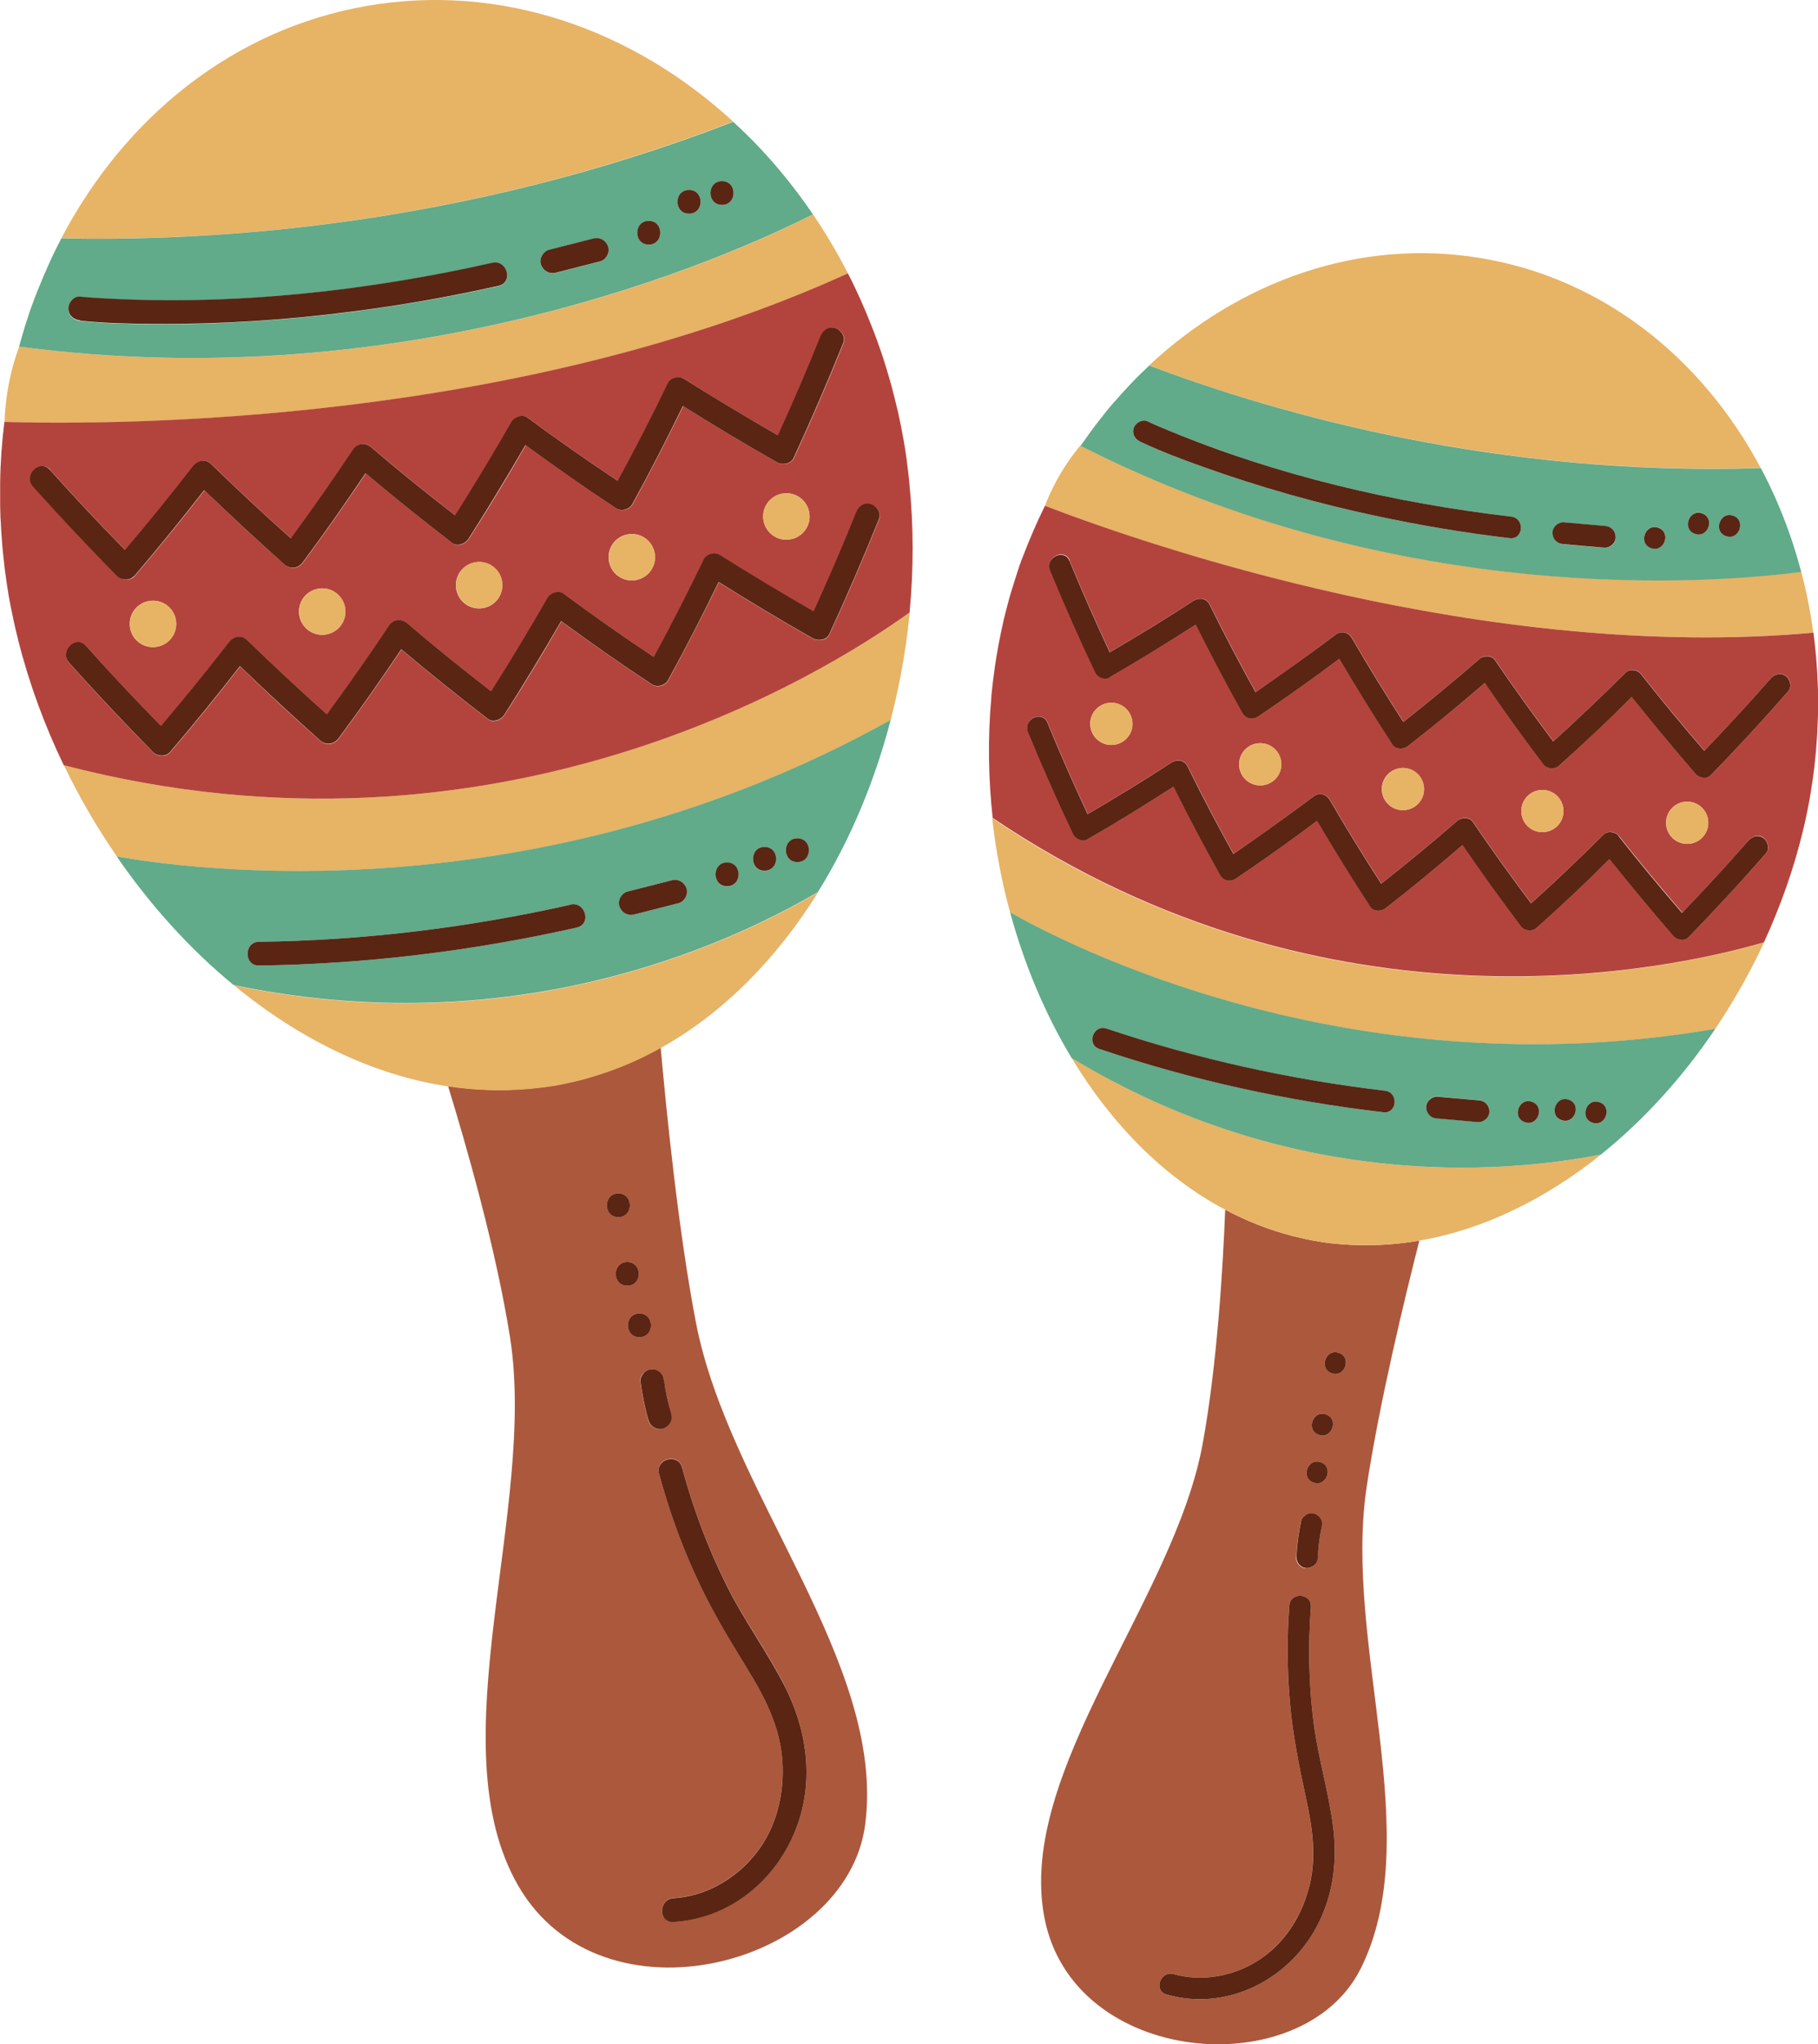 <?xml version="1.0" encoding="UTF-8"?>
<svg id="_Слой_2" data-name="Слой_2" xmlns="http://www.w3.org/2000/svg" viewBox="0 0 124.08 139.48">
  <defs>
    <style>
      .cls-1 {
        fill: #b3443d;
      }

      .cls-2 {
        fill: #5a2513;
      }

      .cls-3 {
        fill: #e7b365;
      }

      .cls-4 {
        fill: #ac583d;
      }

      .cls-5 {
        fill: #61aa8a;
      }
    </style>
  </defs>
  <g id="_Слой_1-2" data-name="Слой_1">
    <g>
      <g>
        <path class="cls-4" d="M45.1,71.48c-1.38.77-2.82,1.4-4.33,1.87-.03.01-.07.02-.1.03-.24.08-.49.15-.74.22-.07.02-.14.04-.21.06-.22.06-.45.11-.67.16-.08.02-.15.04-.23.05-.29.06-.59.12-.89.18-.29.05-.58.1-.88.13-.06,0-.12.01-.19.02-.24.03-.48.06-.73.08-.04,0-.09,0-.13.01-1.81.16-3.63.09-5.42-.18,1.19,3.86,3.27,11.06,4.23,17.14,1.85,11.73-4.99,27.78.55,37.4,5.71,9.92,22.43,5.48,23.69-4.16,1.43-11.01-9.3-22.58-11.55-34.24-1.2-6.22-2.03-14.52-2.41-18.79ZM42.2,81.43c1.05,0,1.04,1.62,0,1.62s-1.04-1.62,0-1.62ZM42.81,86.11c1.05,0,1.04,1.62,0,1.62s-1.04-1.62,0-1.62ZM43.64,89.62c1.05,0,1.04,1.62,0,1.62s-1.04-1.62,0-1.62ZM44.25,96.91c-.26-.87-.43-1.76-.55-2.67-.03-.21.1-.43.24-.57.15-.16.36-.23.57-.24.2,0,.43.1.57.24.16.16.21.34.23.56,0-.02,0-.04,0-.06.11.78.28,1.55.5,2.31.13.44-.16.87-.57,1-.42.14-.88-.16-1-.57ZM53.57,115.07c1.13,2.23,1.7,4.7,1.39,7.2-.58,4.64-4.2,8.56-8.99,8.86-1.05.06-1.04-1.56,0-1.62,2.22-.14,4.3-1.35,5.66-3.1,1.37-1.76,1.91-4.03,1.77-6.23-.15-2.36-1.22-4.42-2.44-6.4-1.28-2.07-2.52-4.15-3.52-6.37-1-2.22-1.83-4.51-2.46-6.87-.27-1.01,1.3-1.44,1.57-.43.75,2.81,1.78,5.54,3.09,8.14,1.18,2.35,2.75,4.47,3.93,6.81Z"/>
        <path class="cls-3" d="M57.87,18.65c-.72-1.41-1.52-2.75-2.38-4.02-5.92,3-27.42,12.56-54.18,9.02-1,2.67-1,5.15-1,5.15,8.13.23,35.12.1,57.57-10.15Z"/>
        <path class="cls-3" d="M50.04,8.3C43.17,1.98,34.15-1.19,25,.41c-9.12,1.6-16.49,7.61-20.81,15.84,10.24.24,27.39-.79,45.85-7.96Z"/>
        <path class="cls-3" d="M15.95,67.21c4.42,3.65,9.44,6.14,14.64,6.92,1.79.27,3.6.33,5.42.18.04,0,.09,0,.13-.01.24-.02.48-.05.73-.08.06,0,.12-.01.19-.02.29-.04.58-.08.88-.13.3-.05.59-.11.89-.18.08-.02.15-.04.23-.05.23-.05.45-.11.67-.16.07-.02.14-.04.21-.06.25-.07.49-.14.74-.22.03-.01.07-.02.1-.03,1.51-.47,2.95-1.1,4.33-1.87,4.28-2.39,7.91-6.1,10.72-10.61-6.59,3.85-21.07,10.26-39.87,6.34Z"/>
        <path class="cls-3" d="M60.79,49.12c1.06-4.07,1.29-7.32,1.29-7.32-5.76,4.13-28.12,18.13-57.72,10.41,1.05,2.18,2.26,4.26,3.61,6.22,4.53.83,28.45,4.28,52.82-9.3Z"/>
        <path class="cls-1" d="M62.08,41.79c.28-2.94.28-5.91-.02-8.86,0-.02,0-.03,0-.05-.05-.45-.1-.91-.16-1.36-.01-.08-.02-.15-.03-.23-.06-.45-.13-.89-.21-1.33,0,0,0,0,0,0-.1-.56-.21-1.11-.33-1.66-.04-.2-.09-.4-.14-.59-.08-.34-.16-.68-.25-1.01-.06-.25-.13-.49-.2-.74-.08-.27-.16-.54-.24-.81-.09-.28-.17-.56-.26-.83-.07-.21-.14-.43-.22-.64-.11-.31-.22-.63-.34-.94-.05-.12-.09-.24-.14-.36-.5-1.28-1.05-2.53-1.67-3.73,0,0,0,0,0,0h0C35.42,28.89,8.43,29.02.3,28.79c-.17,1.35-.27,2.73-.29,4.13,0,.1,0,.2,0,.29,0,.34,0,.68,0,1.02,0,.21,0,.43.01.65,0,.3.02.59.04.89.01.27.03.55.05.83.02.26.04.52.06.78.03.34.07.68.11,1.03.02.2.04.41.07.61.07.55.16,1.11.25,1.67.08.46.17.91.27,1.36.02.07.03.14.04.21.1.45.2.91.32,1.36,0,.03.02.06.02.09.74,2.93,1.79,5.78,3.1,8.5,29.6,7.72,51.97-6.27,57.72-10.41ZM59.44,34.41c.39.11.73.59.57,1-1.07,2.66-2.2,5.28-3.4,7.88-.19.4-.76.49-1.11.29-2.18-1.23-4.32-2.52-6.44-3.85-1.1,2.25-2.25,4.49-3.45,6.69-.2.37-.75.53-1.11.29-2.1-1.39-4.16-2.83-6.19-4.31-1.24,2.16-2.53,4.29-3.88,6.39-.21.33-.75.57-1.11.29-2.01-1.54-3.98-3.13-5.92-4.76-1.38,2.05-2.8,4.07-4.27,6.06-.32.43-.85.54-1.27.16-1.87-1.64-3.69-3.34-5.47-5.07-1.55,1.99-3.14,3.95-4.78,5.87-.29.33-.86.29-1.15,0-1.96-1.98-3.87-4.02-5.73-6.1-.69-.78.45-1.93,1.15-1.15,1.66,1.86,3.37,3.68,5.12,5.46,1.58-1.86,3.13-3.75,4.62-5.69.32-.41.86-.57,1.27-.16,1.77,1.73,3.58,3.41,5.43,5.06,1.45-1.98,2.87-3.99,4.23-6.04.31-.46.86-.52,1.27-.16,1.87,1.59,3.77,3.13,5.71,4.63,1.33-2.09,2.61-4.21,3.84-6.37.2-.35.76-.55,1.11-.29,2.02,1.49,4.07,2.92,6.15,4.32,1.19-2.2,2.33-4.42,3.41-6.67.19-.38.76-.51,1.11-.29,2.1,1.34,4.24,2.62,6.4,3.85,1.02-2.23,1.99-4.48,2.9-6.75.16-.41.54-.7,1-.57ZM10.17,41.01c.86-.15,1.68.42,1.83,1.29.15.86-.42,1.68-1.29,1.83-.86.15-1.68-.42-1.83-1.29-.15-.86.42-1.68,1.29-1.83ZM21.72,40.17c.86-.15,1.68.42,1.83,1.29.15.86-.42,1.68-1.29,1.83-.86.15-1.68-.42-1.83-1.29-.15-.86.42-1.68,1.29-1.83ZM32.43,38.37c.86-.15,1.68.42,1.83,1.29.15.86-.42,1.68-1.29,1.83-.86.15-1.68-.42-1.83-1.29-.15-.86.42-1.68,1.29-1.83ZM42.85,36.46c.86-.15,1.68.42,1.83,1.29.15.86-.42,1.68-1.29,1.83-.86.15-1.68-.42-1.83-1.29-.15-.86.42-1.68,1.29-1.83ZM53.4,33.68c.86-.15,1.68.42,1.83,1.29.15.86-.42,1.68-1.29,1.83-.86.15-1.68-.42-1.83-1.29-.15-.86.42-1.68,1.29-1.83ZM3.43,32.07c1.66,1.86,3.37,3.68,5.12,5.46,1.58-1.86,3.13-3.75,4.62-5.69.32-.41.86-.57,1.27-.16,1.77,1.73,3.58,3.41,5.43,5.06,1.45-1.98,2.87-3.99,4.23-6.04.31-.46.86-.52,1.27-.16,1.87,1.59,3.77,3.13,5.71,4.63,1.33-2.09,2.61-4.21,3.84-6.37.2-.35.76-.55,1.11-.29,2.01,1.49,4.07,2.92,6.15,4.31,1.19-2.2,2.33-4.42,3.42-6.67.19-.38.76-.51,1.11-.29,2.1,1.34,4.24,2.62,6.4,3.85,1.02-2.23,1.99-4.48,2.9-6.75.16-.41.54-.7,1-.57.39.11.73.59.57,1-1.07,2.66-2.2,5.28-3.4,7.88-.19.4-.76.49-1.11.29-2.18-1.23-4.32-2.52-6.44-3.85-1.1,2.25-2.25,4.49-3.45,6.69-.2.37-.75.53-1.11.29-2.1-1.39-4.16-2.83-6.19-4.31-1.24,2.16-2.53,4.29-3.88,6.39-.21.33-.75.57-1.11.29-2.01-1.54-3.98-3.13-5.92-4.76-1.38,2.05-2.8,4.07-4.27,6.06-.32.43-.85.54-1.27.16-1.87-1.64-3.69-3.34-5.47-5.07-1.55,1.99-3.14,3.95-4.78,5.87-.29.33-.86.29-1.15,0-1.96-1.98-3.87-4.02-5.73-6.1-.69-.78.45-1.93,1.15-1.15Z"/>
        <path class="cls-2" d="M9.16,39.31c1.64-1.92,3.23-3.88,4.78-5.87,1.79,1.73,3.61,3.42,5.47,5.07.42.37.95.27,1.27-.16,1.47-1.98,2.89-4.01,4.27-6.06,1.94,1.63,3.91,3.22,5.92,4.76.36.27.9.04,1.11-.29,1.34-2.1,2.63-4.23,3.88-6.39,2.03,1.48,4.09,2.93,6.19,4.31.36.24.91.08,1.11-.29,1.21-2.2,2.35-4.43,3.45-6.69,2.12,1.33,4.26,2.62,6.44,3.85.35.2.92.11,1.11-.29,1.2-2.6,2.33-5.22,3.4-7.88.16-.41-.18-.89-.57-1-.46-.13-.84.16-1,.57-.91,2.27-1.88,4.52-2.9,6.75-2.16-1.24-4.3-2.52-6.4-3.85-.35-.22-.92-.09-1.11.29-1.08,2.25-2.23,4.47-3.42,6.67-2.08-1.39-4.14-2.82-6.15-4.31-.35-.26-.91-.06-1.11.29-1.23,2.15-2.51,4.27-3.84,6.37-1.94-1.5-3.85-3.04-5.71-4.63-.41-.35-.97-.3-1.27.16-1.36,2.05-2.78,4.06-4.23,6.04-1.85-1.65-3.66-3.33-5.43-5.06-.41-.4-.96-.25-1.27.16-1.49,1.93-3.04,3.83-4.62,5.69-1.75-1.78-3.46-3.6-5.12-5.46-.7-.78-1.84.37-1.15,1.15,1.86,2.08,3.77,4.11,5.73,6.1.29.29.86.33,1.15,0Z"/>
        <path class="cls-2" d="M49.14,37.87c-.35-.22-.92-.09-1.11.29-1.08,2.25-2.22,4.47-3.41,6.67-2.08-1.39-4.14-2.83-6.15-4.32-.35-.26-.91-.06-1.11.29-1.23,2.15-2.51,4.27-3.84,6.37-1.94-1.5-3.85-3.04-5.71-4.63-.41-.35-.97-.3-1.27.16-1.36,2.05-2.78,4.06-4.23,6.04-1.85-1.65-3.66-3.33-5.43-5.06-.41-.4-.96-.25-1.27.16-1.49,1.93-3.04,3.83-4.62,5.69-1.75-1.78-3.46-3.6-5.12-5.46-.7-.78-1.84.37-1.15,1.15,1.86,2.08,3.77,4.11,5.73,6.1.29.29.86.33,1.15,0,1.64-1.92,3.23-3.88,4.78-5.87,1.79,1.73,3.61,3.42,5.47,5.07.42.37.95.27,1.27-.16,1.47-1.98,2.89-4.01,4.27-6.06,1.94,1.63,3.91,3.22,5.92,4.76.36.27.9.04,1.11-.29,1.34-2.1,2.63-4.23,3.88-6.39,2.03,1.48,4.09,2.93,6.19,4.31.36.24.91.08,1.11-.29,1.21-2.2,2.35-4.43,3.45-6.69,2.12,1.33,4.26,2.62,6.44,3.85.35.2.92.11,1.11-.29,1.2-2.6,2.33-5.22,3.4-7.88.16-.41-.18-.89-.57-1-.46-.13-.84.16-1,.57-.91,2.27-1.88,4.52-2.9,6.75-2.16-1.24-4.3-2.52-6.4-3.85Z"/>
        <path class="cls-3" d="M10.72,44.13c.86-.15,1.44-.97,1.29-1.83-.15-.86-.97-1.44-1.83-1.29-.86.15-1.44.97-1.29,1.83.15.86.97,1.44,1.83,1.29Z"/>
        <path class="cls-3" d="M22.27,43.29c.86-.15,1.44-.97,1.29-1.83-.15-.86-.97-1.44-1.83-1.29-.86.15-1.44.97-1.29,1.83.15.86.97,1.44,1.83,1.29Z"/>
        <path class="cls-3" d="M32.98,41.48c.86-.15,1.44-.97,1.29-1.83-.15-.86-.97-1.44-1.83-1.29-.86.15-1.44.97-1.29,1.83.15.86.97,1.44,1.83,1.29Z"/>
        <path class="cls-3" d="M43.4,39.58c.86-.15,1.44-.97,1.29-1.83-.15-.86-.97-1.44-1.83-1.29-.86.15-1.44.97-1.29,1.83.15.86.97,1.44,1.83,1.29Z"/>
        <path class="cls-3" d="M53.94,36.8c.86-.15,1.44-.97,1.29-1.83-.15-.86-.97-1.44-1.83-1.29-.86.15-1.44.97-1.29,1.83.15.86.97,1.44,1.83,1.29Z"/>
        <path class="cls-5" d="M55.48,14.62h0s0,0,0,0c-.6-.88-1.23-1.73-1.89-2.54,0,0,0,0,0,0-1.1-1.36-2.29-2.62-3.55-3.77,0,0,0,0,0,0h0C31.58,15.47,14.43,16.49,4.19,16.26h0s0,0,0,0c-.28.53-.55,1.08-.8,1.63-.04.08-.08.17-.11.25-.22.49-.43.98-.63,1.48-.03.09-.07.17-.11.26-.1.26-.2.52-.3.79-.06.17-.12.34-.18.5-.13.39-.26.78-.38,1.17-.06.2-.32,1.07-.38,1.31,26.76,3.54,48.25-6.03,54.18-9.02ZM49.28,12.36c1.05,0,1.04,1.62,0,1.62s-1.04-1.62,0-1.62ZM47.03,12.96c1.05,0,1.04,1.62,0,1.62s-1.04-1.62,0-1.62ZM44.28,15.07c1.05,0,1.04,1.62,0,1.62s-1.04-1.62,0-1.62ZM37.49,17.05c1.01-.26,2.02-.51,3.02-.77.44-.11.86.14,1,.57.13.41-.16.89-.57,1-1.01.26-2.02.51-3.02.77-.44.11-.86-.14-1-.57-.13-.41.16-.89.57-1ZM5.48,20.26c.55.06,1.1.09,1.65.12,8.85.48,17.84-.49,26.47-2.43,1.02-.23,1.45,1.34.43,1.57-3.33.75-6.7,1.33-10.09,1.77-4.42.56-8.89.86-13.35.83-1.7-.01-3.42-.04-5.11-.22-.44-.05-.81-.33-.81-.81,0-.41.37-.86.81-.81Z"/>
        <path class="cls-5" d="M60.79,49.12c-24.38,13.59-48.31,10.13-52.83,9.31,2.3,3.34,5,6.33,7.98,8.78,18.8,3.92,33.29-2.48,39.88-6.34,2.19-3.52,3.87-7.52,4.97-11.75ZM39.37,63.29c-7.11,1.6-14.4,2.49-21.69,2.59-1.05.01-1.04-1.61,0-1.62,7.15-.09,14.28-.96,21.26-2.53,1.02-.23,1.45,1.34.43,1.57ZM46.29,61.63c-1.01.26-2.02.51-3.02.77-.44.11-.86-.14-1-.57-.13-.41.16-.89.57-1,1.01-.26,2.02-.51,3.02-.77.44-.11.86.14,1,.57.13.41-.16.89-.57,1ZM49.62,60.48c-1.05,0-1.04-1.62,0-1.62s1.04,1.62,0,1.62ZM52.18,59.42c-1.05,0-1.04-1.62,0-1.62s1.04,1.62,0,1.62ZM54.42,58.82c-1.05,0-1.04-1.62,0-1.62s1.04,1.62,0,1.62Z"/>
        <path class="cls-2" d="M5.48,21.88c1.69.18,3.41.21,5.11.22,4.46.03,8.92-.26,13.35-.83,3.39-.43,6.76-1.02,10.09-1.77,1.02-.23.59-1.79-.43-1.57-8.63,1.94-17.62,2.92-26.47,2.43-.55-.03-1.1-.06-1.65-.12-.44-.05-.81.41-.81.81,0,.48.37.77.81.81Z"/>
        <path class="cls-2" d="M44.98,100.55c.63,2.35,1.45,4.65,2.46,6.87,1,2.23,2.24,4.3,3.52,6.37,1.22,1.98,2.29,4.03,2.44,6.4.14,2.2-.4,4.47-1.77,6.23-1.36,1.75-3.44,2.96-5.66,3.1-1.04.06-1.05,1.69,0,1.62,4.78-.29,8.41-4.22,8.99-8.86.31-2.5-.26-4.97-1.39-7.2-1.19-2.34-2.75-4.46-3.93-6.81-1.31-2.6-2.33-5.33-3.09-8.14-.27-1.01-1.84-.58-1.57.43Z"/>
        <path class="cls-2" d="M45.25,97.48c.41-.13.7-.56.57-1-.23-.76-.4-1.53-.5-2.31,0,.02,0,.04,0,.06-.03-.22-.07-.4-.23-.56-.14-.14-.37-.25-.57-.24-.21,0-.43.08-.57.24-.13.15-.26.37-.24.57.12.9.29,1.79.55,2.67.12.41.57.7,1,.57Z"/>
        <path class="cls-2" d="M43.64,89.62c-1.04,0-1.05,1.62,0,1.62s1.05-1.62,0-1.62Z"/>
        <path class="cls-2" d="M42.81,86.11c-1.04,0-1.05,1.62,0,1.62s1.05-1.62,0-1.62Z"/>
        <path class="cls-2" d="M42.2,81.43c-1.04,0-1.05,1.62,0,1.62s1.05-1.62,0-1.62Z"/>
        <path class="cls-2" d="M37.92,18.61c1.01-.26,2.02-.51,3.02-.77.41-.1.7-.59.57-1-.14-.43-.56-.68-1-.57-1.01.26-2.02.51-3.02.77-.41.1-.7.59-.57,1,.14.43.56.68,1,.57Z"/>
        <path class="cls-2" d="M44.28,16.69c1.04,0,1.05-1.62,0-1.62s-1.05,1.62,0,1.62Z"/>
        <path class="cls-2" d="M47.03,14.58c1.04,0,1.05-1.62,0-1.62s-1.05,1.62,0,1.62Z"/>
        <path class="cls-2" d="M49.28,13.98c1.04,0,1.05-1.62,0-1.62s-1.05,1.62,0,1.62Z"/>
        <path class="cls-2" d="M38.94,61.73c-6.98,1.57-14.11,2.44-21.26,2.53-1.04.01-1.05,1.64,0,1.62,7.29-.1,14.58-.99,21.69-2.59,1.02-.23.59-1.79-.43-1.57Z"/>
        <path class="cls-2" d="M45.86,60.06c-1.01.26-2.02.51-3.02.77-.41.1-.7.59-.57,1,.14.43.56.68,1,.57,1.01-.26,2.02-.51,3.02-.77.41-.1.7-.59.57-1-.14-.43-.56-.68-1-.57Z"/>
        <path class="cls-2" d="M49.62,58.85c-1.04,0-1.05,1.62,0,1.62s1.05-1.62,0-1.62Z"/>
        <path class="cls-2" d="M52.18,57.79c-1.04,0-1.05,1.62,0,1.62s1.05-1.62,0-1.62Z"/>
        <path class="cls-2" d="M54.42,57.2c-1.04,0-1.05,1.62,0,1.62s1.05-1.62,0-1.62Z"/>
      </g>
      <g>
        <path class="cls-4" d="M96.87,84.65c-1.41.24-2.84.35-4.28.3-.03,0-.07,0-.1,0-.23,0-.47-.02-.7-.04-.07,0-.13,0-.2-.01-.21-.02-.42-.04-.63-.06-.07,0-.14-.01-.21-.02-.27-.03-.54-.07-.81-.12-.27-.04-.53-.09-.79-.15-.06-.01-.11-.02-.17-.04-.22-.05-.43-.1-.65-.15-.04,0-.08-.02-.12-.03-1.6-.41-3.14-1.02-4.59-1.79-.14,3.67-.53,10.48-1.54,15.99-1.95,10.63-12.66,22.33-10.81,32.25,1.9,10.23,17.59,11.47,21.58,3.58,4.55-9.02-1.17-22.18.42-32.86.85-5.7,2.64-13.07,3.6-16.84ZM91.38,92.31c.9.32.41,1.71-.49,1.39-.9-.32-.41-1.71.49-1.39ZM90.5,96.51c.9.32.41,1.71-.49,1.39-.9-.32-.41-1.71.49-1.39ZM90.14,99.77c.9.32.41,1.71-.49,1.39-.9-.32-.41-1.71.49-1.39ZM88.47,106.21c.04-.83.16-1.64.33-2.45.04-.19.22-.34.38-.42.17-.09.38-.09.56-.03.18.05.34.21.42.38.09.19.07.35.03.55,0-.02,0-.03.01-.05-.14.7-.23,1.42-.27,2.13-.02.41-.4.7-.79.69-.41-.01-.7-.4-.69-.79ZM90.98,124.6c.3,2.25.04,4.55-.98,6.6-1.9,3.81-6.19,6.08-10.38,4.89-.92-.26-.42-1.65.49-1.39,1.95.55,4.1.14,5.79-.95,1.7-1.1,2.85-2.88,3.4-4.81.58-2.07.29-4.16-.16-6.23-.47-2.17-.91-4.32-1.1-6.53-.19-2.21-.21-4.42-.04-6.63.07-.95,1.55-.84,1.47.1-.2,2.64-.15,5.29.19,7.92.31,2.37,1.01,4.66,1.32,7.03Z"/>
        <path class="cls-3" d="M123.76,43.17c-.19-1.42-.47-2.82-.83-4.17-5.99.78-27.31,2.51-49.2-8.6-1.67,1.99-2.41,4.11-2.41,4.11,6.9,2.65,30.1,10.68,52.45,8.66Z"/>
        <path class="cls-3" d="M120.17,31.93c-3.99-7.49-10.77-12.94-19.11-14.32-8.3-1.38-16.44,1.56-22.63,7.32,8.71,3.29,23.74,7.58,41.74,7Z"/>
        <path class="cls-3" d="M73.14,72.19c2.69,4.46,6.25,8.11,10.48,10.35,1.45.77,2.99,1.37,4.59,1.79.04.01.08.02.12.03.21.05.43.1.65.15.06.01.11.03.17.04.26.05.53.1.79.15.27.04.54.08.81.12.07,0,.14.02.21.02.21.02.42.04.63.06.07,0,.13.01.2.01.23.02.47.03.7.04.03,0,.07,0,.1,0,1.44.05,2.87-.06,4.28-.3,4.39-.75,8.63-2.85,12.4-5.87-6.81,1.32-21.17,2.45-36.12-6.59Z"/>
        <path class="cls-3" d="M117.07,70.2c2.13-3.17,3.32-5.89,3.32-5.89-6.19,1.81-29.6,7.07-52.67-8.48.24,2.18.65,4.34,1.22,6.43,3.63,2.07,23.12,12.26,48.13,7.95Z"/>
        <path class="cls-1" d="M120.39,64.3c1.12-2.44,2.03-4.99,2.66-7.6,0-.02,0-.03.01-.04.1-.4.19-.81.27-1.22.01-.07.03-.14.04-.2.08-.4.16-.8.22-1.21,0,0,0,0,0,0,.08-.51.16-1.02.22-1.52.02-.18.04-.37.06-.55.03-.32.07-.63.09-.95.02-.23.03-.46.05-.7.02-.26.03-.51.04-.77.01-.26.02-.53.03-.79,0-.21,0-.41,0-.62,0-.3,0-.61,0-.91,0-.12,0-.23-.01-.35-.04-1.25-.14-2.49-.3-3.7,0,0,0,0,0,0h0c-22.35,2.02-45.55-6.01-52.45-8.66-.55,1.11-1.05,2.27-1.5,3.45-.03.08-.06.17-.1.25-.11.29-.21.59-.3.88-.06.19-.12.37-.18.56-.08.26-.16.51-.24.77-.07.24-.14.48-.2.72-.06.23-.12.45-.18.68-.08.3-.15.61-.21.91-.04.18-.08.36-.12.55-.1.5-.2,1-.28,1.51-.07.41-.13.83-.18,1.25,0,.07-.02.13-.03.2-.05.42-.1.84-.14,1.26,0,.03,0,.06,0,.09-.25,2.74-.21,5.5.09,8.22,23.07,15.55,46.48,10.29,52.67,8.48ZM120.36,57.17c.3.21.45.73.19,1.03-1.72,1.96-3.48,3.87-5.29,5.74-.28.29-.8.19-1.04-.09-1.5-1.71-2.95-3.46-4.36-5.24-1.63,1.6-3.28,3.17-4.98,4.7-.28.26-.8.23-1.04-.09-1.38-1.82-2.72-3.68-4.01-5.57-1.72,1.48-3.47,2.92-5.25,4.31-.28.22-.82.26-1.04-.09-1.26-1.93-2.47-3.89-3.64-5.87-1.8,1.34-3.63,2.65-5.49,3.91-.41.28-.89.21-1.14-.24-1.1-1.97-2.16-3.98-3.17-6-1.93,1.24-3.89,2.44-5.87,3.59-.35.2-.82,0-.98-.35-1.09-2.29-2.11-4.61-3.08-6.96-.36-.88.97-1.52,1.33-.64.86,2.1,1.78,4.17,2.74,6.23,1.92-1.12,3.81-2.28,5.68-3.49.39-.26.91-.23,1.14.24,1,2.02,2.05,4.01,3.13,5.97,1.85-1.26,3.67-2.56,5.45-3.91.4-.3.9-.18,1.14.24,1.12,1.93,2.29,3.83,3.5,5.7,1.77-1.4,3.51-2.83,5.21-4.31.28-.24.82-.24,1.04.09,1.28,1.89,2.61,3.74,3.98,5.56,1.68-1.53,3.33-3.09,4.94-4.69.28-.27.81-.21,1.04.09,1.4,1.78,2.85,3.52,4.33,5.24,1.54-1.6,3.05-3.24,4.52-4.92.26-.3.67-.44,1.03-.19ZM76.09,47.97c.78.13,1.31.87,1.18,1.66-.13.78-.87,1.31-1.66,1.18-.78-.13-1.31-.87-1.18-1.66.13-.78.87-1.31,1.66-1.18ZM86.25,50.73c.78.13,1.31.87,1.18,1.66-.13.78-.87,1.31-1.66,1.18-.78-.13-1.31-.87-1.18-1.66.13-.78.87-1.31,1.66-1.18ZM95.99,52.42c.78.13,1.31.87,1.18,1.66-.13.78-.87,1.31-1.66,1.18-.78-.13-1.31-.87-1.18-1.66.13-.78.87-1.31,1.66-1.18ZM105.51,53.92c.78.13,1.31.87,1.18,1.66-.13.78-.87,1.31-1.66,1.18-.78-.13-1.31-.87-1.18-1.66.13-.78.87-1.31,1.66-1.18ZM115.39,54.72c.78.13,1.31.87,1.18,1.66-.13.78-.87,1.31-1.66,1.18-.78-.13-1.31-.87-1.18-1.66.13-.78.87-1.31,1.66-1.18ZM73.01,38.27c.86,2.1,1.78,4.17,2.74,6.23,1.92-1.12,3.81-2.28,5.68-3.49.39-.26.91-.23,1.14.24,1,2.02,2.05,4.01,3.13,5.97,1.85-1.26,3.67-2.56,5.45-3.91.4-.3.9-.18,1.14.24,1.12,1.93,2.29,3.83,3.5,5.7,1.77-1.4,3.51-2.83,5.21-4.31.28-.24.82-.24,1.04.09,1.28,1.88,2.61,3.73,3.98,5.55,1.68-1.53,3.33-3.09,4.94-4.69.28-.27.81-.21,1.04.09,1.4,1.78,2.85,3.52,4.33,5.24,1.54-1.6,3.05-3.24,4.52-4.92.26-.3.67-.44,1.03-.19.3.21.45.73.19,1.03-1.72,1.96-3.48,3.87-5.29,5.74-.28.29-.8.19-1.04-.09-1.5-1.71-2.95-3.46-4.36-5.24-1.63,1.6-3.28,3.17-4.98,4.7-.28.26-.8.23-1.04-.09-1.38-1.82-2.72-3.68-4.01-5.57-1.72,1.48-3.47,2.92-5.25,4.31-.28.22-.82.26-1.04-.09-1.26-1.93-2.47-3.89-3.64-5.87-1.8,1.34-3.63,2.65-5.49,3.91-.41.28-.89.21-1.14-.24-1.1-1.97-2.16-3.98-3.17-6-1.93,1.24-3.89,2.44-5.87,3.59-.35.2-.82,0-.98-.35-1.09-2.29-2.11-4.61-3.08-6.96-.36-.88.97-1.52,1.33-.64Z"/>
        <path class="cls-2" d="M75.74,46.21c1.99-1.15,3.94-2.35,5.87-3.59,1.01,2.02,2.06,4.02,3.17,6,.25.45.73.52,1.14.24,1.86-1.26,3.69-2.56,5.49-3.91,1.17,1.98,2.38,3.94,3.64,5.87.22.34.76.31,1.04.09,1.79-1.39,3.53-2.83,5.25-4.31,1.29,1.89,2.63,3.75,4.01,5.57.24.31.76.34,1.04.09,1.7-1.52,3.36-3.09,4.98-4.7,1.42,1.78,2.87,3.53,4.36,5.24.24.28.76.38,1.04.09,1.81-1.87,3.58-3.78,5.29-5.74.26-.3.11-.82-.19-1.03-.36-.25-.77-.11-1.03.19-1.47,1.68-2.98,3.31-4.52,4.92-1.48-1.71-2.93-3.46-4.33-5.24-.23-.3-.77-.36-1.04-.09-1.61,1.6-3.26,3.16-4.94,4.69-1.37-1.82-2.7-3.67-3.98-5.55-.22-.33-.76-.32-1.04-.09-1.7,1.48-3.44,2.91-5.21,4.31-1.21-1.87-2.38-3.77-3.5-5.7-.25-.43-.74-.55-1.14-.24-1.79,1.35-3.61,2.64-5.45,3.91-1.09-1.97-2.14-3.96-3.13-5.97-.23-.47-.75-.5-1.14-.24-1.86,1.21-3.76,2.37-5.68,3.49-.96-2.06-1.88-4.13-2.74-6.23-.36-.88-1.69-.24-1.33.64.97,2.35,1.99,4.67,3.08,6.96.16.34.64.55.98.35Z"/>
        <path class="cls-2" d="M110.48,57.04c-.23-.3-.77-.36-1.04-.09-1.61,1.6-3.26,3.17-4.94,4.69-1.37-1.82-2.7-3.67-3.98-5.56-.22-.33-.76-.32-1.04-.09-1.7,1.48-3.44,2.91-5.21,4.31-1.21-1.87-2.38-3.77-3.5-5.7-.25-.43-.74-.55-1.14-.24-1.79,1.35-3.61,2.64-5.45,3.91-1.09-1.97-2.14-3.96-3.13-5.97-.23-.47-.75-.5-1.14-.24-1.86,1.21-3.76,2.37-5.68,3.49-.96-2.06-1.88-4.13-2.74-6.23-.36-.88-1.69-.24-1.33.64.97,2.35,1.99,4.67,3.08,6.96.16.34.64.55.98.35,1.99-1.15,3.94-2.35,5.87-3.59,1.01,2.02,2.06,4.02,3.17,6,.25.45.73.52,1.14.24,1.86-1.26,3.69-2.56,5.49-3.91,1.17,1.98,2.38,3.94,3.64,5.87.22.34.76.31,1.04.09,1.79-1.39,3.53-2.83,5.25-4.31,1.29,1.89,2.63,3.75,4.01,5.57.24.31.76.34,1.04.09,1.7-1.52,3.36-3.09,4.98-4.7,1.42,1.78,2.87,3.53,4.36,5.24.24.28.76.38,1.04.09,1.81-1.87,3.58-3.78,5.29-5.74.26-.3.11-.82-.19-1.03-.36-.25-.77-.11-1.03.19-1.47,1.68-2.98,3.31-4.52,4.92-1.48-1.71-2.93-3.46-4.33-5.24Z"/>
        <path class="cls-3" d="M75.62,50.81c.78.13,1.53-.4,1.66-1.18.13-.78-.4-1.53-1.18-1.66-.78-.13-1.53.4-1.66,1.18-.13.78.4,1.53,1.18,1.66Z"/>
        <path class="cls-3" d="M85.78,53.57c.78.13,1.53-.4,1.66-1.18.13-.78-.4-1.53-1.18-1.66-.78-.13-1.53.4-1.66,1.18-.13.78.4,1.53,1.18,1.66Z"/>
        <path class="cls-3" d="M95.52,55.26c.78.13,1.53-.4,1.66-1.18.13-.78-.4-1.53-1.18-1.66-.78-.13-1.53.4-1.66,1.18-.13.78.4,1.53,1.18,1.66Z"/>
        <path class="cls-3" d="M105.03,56.76c.78.13,1.53-.4,1.66-1.18.13-.78-.4-1.53-1.18-1.66-.78-.13-1.53.4-1.66,1.18-.13.78.4,1.53,1.18,1.66Z"/>
        <path class="cls-3" d="M114.92,57.56c.78.13,1.53-.4,1.66-1.18.13-.78-.4-1.53-1.18-1.66-.78-.13-1.53.4-1.66,1.18-.13.78.4,1.53,1.18,1.66Z"/>
        <path class="cls-5" d="M122.93,39h0s0,0,0,0c-.25-.94-.53-1.85-.85-2.75,0,0,0,0,0,0-.54-1.5-1.17-2.94-1.9-4.31,0,0,0,0,0,0h0c-18.01.58-33.03-3.71-41.74-7h0s0,0,0,0c-.4.37-.8.76-1.18,1.16-.06.06-.11.12-.17.18-.33.35-.66.71-.98,1.08-.06.06-.11.13-.17.19-.17.19-.33.39-.49.59-.1.13-.2.25-.3.38-.23.29-.46.59-.68.89-.11.15-.59.82-.72,1.01,21.89,11.11,43.22,9.38,49.2,8.6ZM118.29,35.19c.9.32.41,1.71-.49,1.39-.9-.32-.41-1.71.49-1.39ZM116.17,35.02c.9.32.41,1.71-.49,1.39-.9-.32-.41-1.71.49-1.39ZM113.18,36c.9.32.41,1.71-.49,1.39-.9-.32-.41-1.71.49-1.39ZM106.76,35.65c.94.08,1.88.17,2.83.25.41.04.7.38.69.79,0,.39-.4.72-.79.69-.94-.08-1.88-.17-2.83-.25-.41-.04-.7-.38-.69-.79,0-.39.4-.72.79-.69ZM78.32,28.75c.45.21.91.41,1.38.6,7.45,3.09,15.45,4.96,23.44,5.9.94.11.84,1.58-.1,1.47-3.09-.36-6.15-.88-9.19-1.53-3.96-.85-7.88-1.94-11.7-3.32-1.46-.52-2.92-1.07-4.32-1.73-.36-.17-.6-.53-.45-.94.12-.35.58-.62.94-.45Z"/>
        <path class="cls-5" d="M117.07,70.2c-25.02,4.31-44.5-5.88-48.13-7.95.97,3.56,2.39,6.94,4.2,9.94,14.95,9.04,29.31,7.91,36.12,6.59,2.94-2.36,5.59-5.28,7.81-8.58ZM94.42,75.89c-6.58-.78-13.11-2.21-19.39-4.32-.9-.3-.41-1.7.49-1.39,6.16,2.08,12.54,3.48,19,4.24.94.11.84,1.58-.1,1.47ZM100.86,76.55c-.94-.08-1.88-.17-2.83-.25-.41-.04-.7-.38-.69-.79,0-.39.4-.72.79-.69.94.08,1.88.17,2.83.25.41.04.7.38.69.79,0,.39-.4.72-.79.69ZM104.07,76.57c-.9-.32-.41-1.71.49-1.39.9.32.41,1.71-.49,1.39ZM106.58,76.44c-.9-.32-.41-1.71.49-1.39.9.32.41,1.71-.49,1.39ZM108.68,76.6c-.9-.32-.41-1.71.49-1.39.9.32.41,1.71-.49,1.39Z"/>
        <path class="cls-2" d="M77.83,30.14c1.4.66,2.86,1.21,4.32,1.73,3.82,1.37,7.73,2.47,11.7,3.32,3.04.65,6.1,1.17,9.19,1.53.94.11,1.05-1.36.1-1.47-7.99-.94-16-2.81-23.44-5.9-.46-.19-.92-.38-1.38-.6-.36-.17-.82.1-.94.45-.14.41.09.77.45.94Z"/>
        <path class="cls-2" d="M88,109.55c-.17,2.21-.15,4.43.04,6.63.19,2.21.63,4.36,1.1,6.53.45,2.07.75,4.15.16,6.23-.54,1.93-1.69,3.71-3.4,4.81-1.69,1.09-3.84,1.5-5.79.95-.91-.26-1.41,1.13-.49,1.39,4.19,1.19,8.49-1.08,10.38-4.89,1.02-2.05,1.28-4.34.98-6.6-.31-2.37-1.01-4.66-1.32-7.03-.34-2.63-.39-5.28-.19-7.92.07-.95-1.4-1.05-1.47-.1Z"/>
        <path class="cls-2" d="M89.15,107c.39,0,.77-.27.79-.69.03-.72.12-1.43.27-2.13,0,.02,0,.03-.01.05.04-.19.06-.36-.03-.55-.08-.16-.24-.32-.42-.38-.18-.06-.39-.06-.56.03-.16.09-.34.23-.38.42-.17.81-.29,1.63-.33,2.45-.02.39.28.78.69.79Z"/>
        <path class="cls-2" d="M90.14,99.77c-.9-.32-1.39,1.08-.49,1.39.9.32,1.39-1.08.49-1.39Z"/>
        <path class="cls-2" d="M90.5,96.51c-.9-.32-1.39,1.08-.49,1.39.9.32,1.39-1.08.49-1.39Z"/>
        <path class="cls-2" d="M91.38,92.31c-.9-.32-1.39,1.08-.49,1.39.9.32,1.39-1.08.49-1.39Z"/>
        <path class="cls-2" d="M106.65,37.12c.94.08,1.88.17,2.83.25.38.03.78-.29.79-.69.01-.41-.27-.75-.69-.79-.94-.08-1.88-.17-2.83-.25-.38-.03-.78.29-.79.69-.01.41.27.75.69.79Z"/>
        <path class="cls-2" d="M112.69,37.4c.9.32,1.39-1.08.49-1.39-.9-.32-1.39,1.08-.49,1.39Z"/>
        <path class="cls-2" d="M115.68,36.42c.9.32,1.39-1.08.49-1.39-.9-.32-1.39,1.08-.49,1.39Z"/>
        <path class="cls-2" d="M117.8,36.58c.9.32,1.39-1.08.49-1.39-.9-.32-1.39,1.08-.49,1.39Z"/>
        <path class="cls-2" d="M94.52,74.42c-6.46-.76-12.84-2.17-19-4.24-.9-.3-1.39,1.09-.49,1.39,6.28,2.12,12.81,3.55,19.39,4.32.94.11,1.05-1.36.1-1.47Z"/>
        <path class="cls-2" d="M100.96,75.08c-.94-.08-1.88-.17-2.83-.25-.38-.03-.78.29-.79.69-.01.41.27.75.69.79.94.08,1.88.17,2.83.25.38.03.78-.29.79-.69.01-.41-.27-.75-.69-.79Z"/>
        <path class="cls-2" d="M104.56,75.18c-.9-.32-1.39,1.08-.49,1.39.9.32,1.39-1.08.49-1.39Z"/>
        <path class="cls-2" d="M107.07,75.04c-.9-.32-1.39,1.08-.49,1.39.9.32,1.39-1.08.49-1.39Z"/>
        <path class="cls-2" d="M109.17,75.21c-.9-.32-1.39,1.08-.49,1.39.9.32,1.39-1.08.49-1.39Z"/>
      </g>
    </g>
  </g>
</svg>